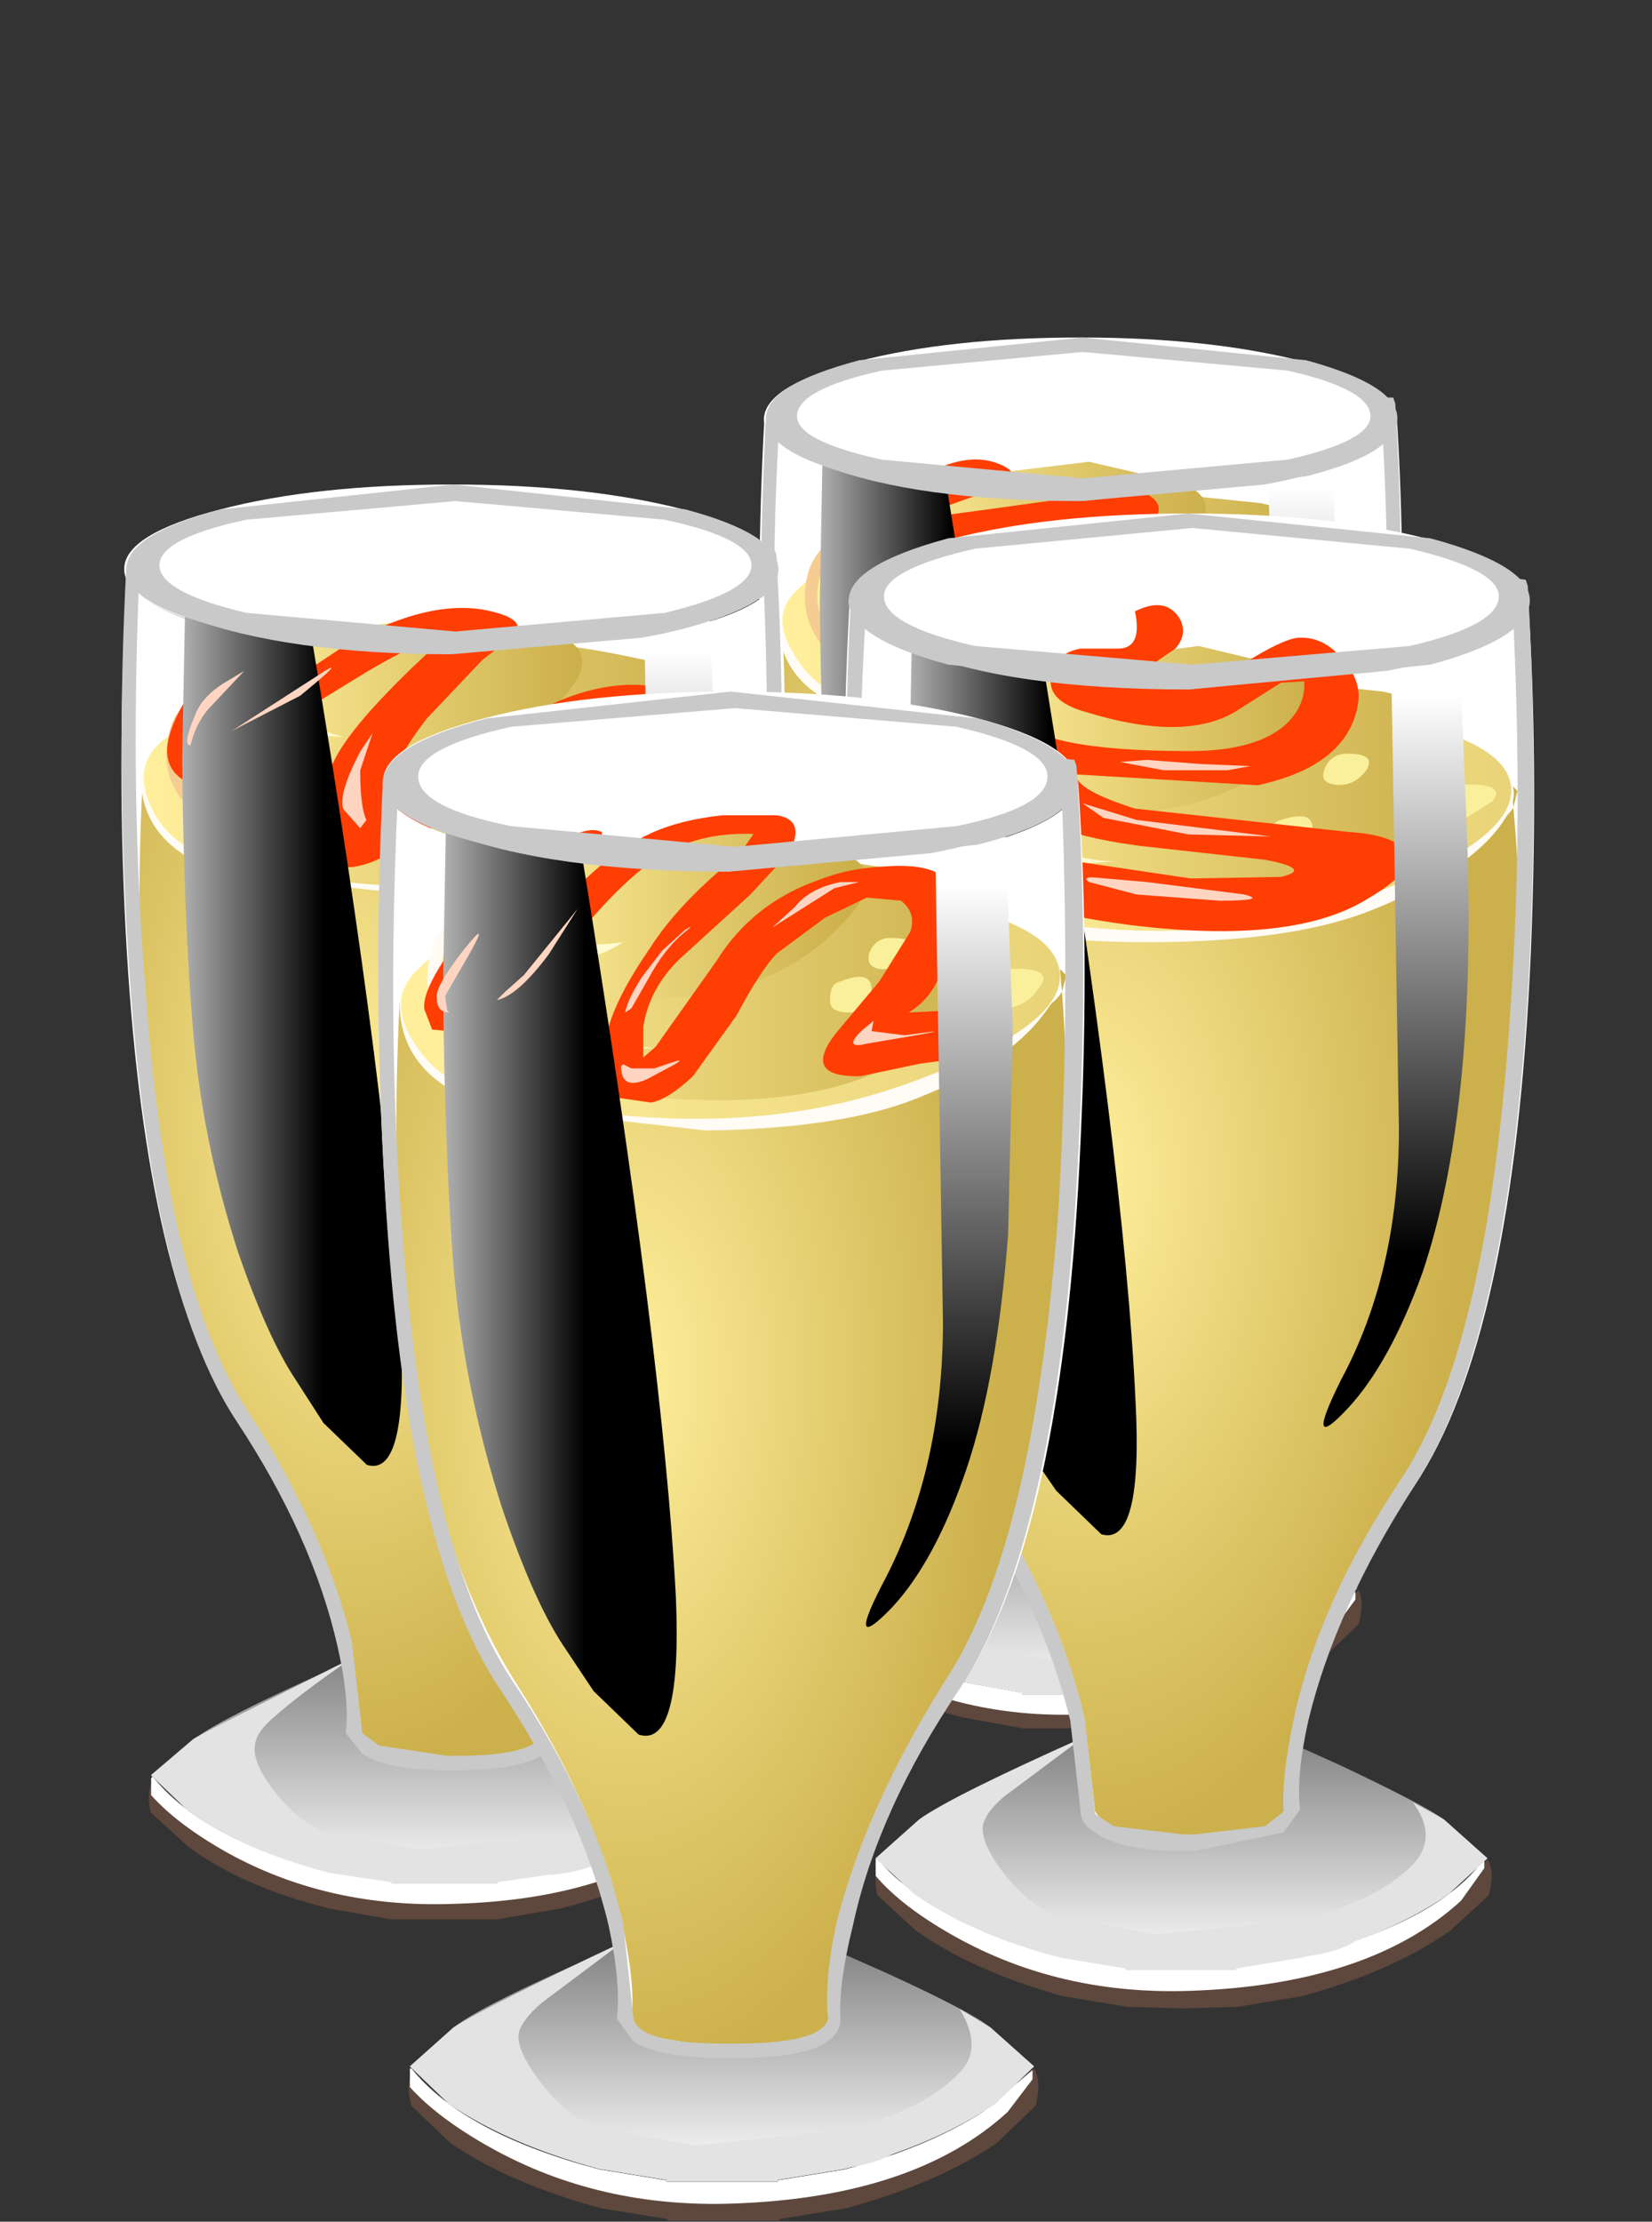 <?xml version="1.0" encoding="UTF-8" standalone="no"?>
<svg xmlns:xlink="http://www.w3.org/1999/xlink" height="53.65px" width="39.9px" xmlns="http://www.w3.org/2000/svg">
  <rect width="100%" height="100%" fill="#333333" stroke="none"/>
  <g transform="matrix(1.0, 0.0, 0.0, 1.0, 0.0, 0.0)">
    <use height="4.45" transform="matrix(0.75, 0.0, 0.0, 0.75, 19.05, 38.4)" width="18.45" xlink:href="#sprite0"/>
    <use height="4.0" transform="matrix(0.75, 0.0, 0.0, 0.75, 19.05, 38.4)" width="18.25" xlink:href="#sprite1"/>
    <use height="7.75" transform="matrix(0.75, 0.0, 0.0, 0.75, 19.05, 35.1)" width="18.3" xlink:href="#sprite2"/>
    <use height="7.0" transform="matrix(0.75, 0.0, 0.0, 0.75, 19.05, 35.65)" width="18.3" xlink:href="#sprite3"/>
    <use height="37.4" transform="matrix(0.75, 0.0, 0.0, 0.75, 18.35, 9.95)" width="20.7" xlink:href="#sprite4"/>
    <use height="23.3" transform="matrix(1.0, 0.0, 0.0, 1.0, 18.75, 14.7)" width="14.75" xlink:href="#shape5"/>
    <use height="5.25" transform="matrix(0.75, 0.0, 0.0, 0.75, 18.45, 8.15)" width="20.35" xlink:href="#sprite5"/>
    <use height="29.45" transform="matrix(1.0, 0.0, 0.0, 1.0, 18.8, 11.15)" width="14.6" xlink:href="#shape7"/>
    <use height="6.8" transform="matrix(0.75, 0.0, 0.0, 0.75, 20.113, 11.1)" width="16.15" xlink:href="#sprite6"/>
    <use height="27.05" transform="matrix(0.75, 0.0, 0.0, 0.75, 19.8, 10.8)" width="6.85" xlink:href="#sprite7"/>
    <use height="23.4" transform="matrix(0.75, 0.0, 0.0, 0.75, 29.1, 11.15)" width="4.4" xlink:href="#sprite8"/>
    <use height="30.05" transform="matrix(1.0, 0.0, 0.0, 1.0, 18.35, 8.15)" width="15.5" xlink:href="#shape11"/>
    <use height="4.6" transform="matrix(0.75, 0.0, 0.0, 0.75, 3.6, 42.9)" width="19.05" xlink:href="#sprite9"/>
    <use height="4.1" transform="matrix(0.75, 0.0, 0.0, 0.75, 3.65, 42.9)" width="18.85" xlink:href="#sprite10"/>
    <use height="8.0" transform="matrix(0.75, 0.0, 0.0, 0.75, 3.65, 39.5)" width="18.9" xlink:href="#sprite11"/>
    <use height="7.25" transform="matrix(0.75, 0.0, 0.0, 0.75, 3.65, 40.05)" width="18.9" xlink:href="#sprite12"/>
    <use height="38.6" transform="matrix(0.75, 0.0, 0.0, 0.75, 2.913, 13.6)" width="21.4" xlink:href="#sprite13"/>
    <use height="24.55" transform="matrix(1.0, 0.0, 0.0, 1.0, 3.35, 18.0)" width="15.2" xlink:href="#shape17"/>
    <use height="5.4" transform="matrix(0.75, 0.0, 0.0, 0.75, 3.0, 11.7)" width="21.05" xlink:href="#sprite14"/>
    <use height="30.4" transform="matrix(1.0, 0.0, 0.0, 1.0, 3.4, 14.85)" width="15.0" xlink:href="#shape18"/>
    <use height="8.35" transform="matrix(0.75, 0.0, 0.0, 0.75, 4.037, 14.662)" width="17.95" xlink:href="#sprite15"/>
    <use height="27.95" transform="matrix(0.75, 0.0, 0.0, 0.75, 4.4, 14.45)" width="7.1" xlink:href="#sprite16"/>
    <use height="24.15" transform="matrix(0.75, 0.0, 0.0, 0.75, 13.988, 14.85)" width="4.5" xlink:href="#sprite17"/>
    <use height="31.05" transform="matrix(1.0, 0.0, 0.0, 1.0, 2.95, 11.7)" width="15.95" xlink:href="#shape22"/>
    <use height="4.8" transform="matrix(0.75, 0.0, 0.0, 0.75, 21.15, 44.9)" width="19.85" xlink:href="#sprite18"/>
    <use height="4.3" transform="matrix(0.75, 0.0, 0.0, 0.75, 21.15, 44.85)" width="19.6" xlink:href="#sprite19"/>
    <use height="8.3" transform="matrix(0.75, 0.0, 0.0, 0.75, 21.15, 41.35)" width="19.7" xlink:href="#sprite20"/>
    <use height="7.5" transform="matrix(0.75, 0.0, 0.0, 0.75, 21.15, 41.95)" width="19.7" xlink:href="#sprite21"/>
    <use height="40.2" transform="matrix(0.75, 0.0, 0.0, 0.75, 20.4, 14.35)" width="22.2" xlink:href="#sprite22"/>
    <use height="25.55" transform="matrix(1.0, 0.0, 0.0, 1.0, 20.85, 18.95)" width="15.85" xlink:href="#shape27"/>
    <use height="5.65" transform="matrix(0.75, 0.0, 0.0, 0.75, 20.5, 12.4)" width="21.9" xlink:href="#sprite23"/>
    <use height="31.7" transform="matrix(1.0, 0.0, 0.0, 1.0, 20.9, 15.6)" width="15.65" xlink:href="#shape28"/>
    <use height="10.5" transform="matrix(0.75, 0.0, 0.0, 0.75, 23.4, 14.613)" width="14.1" xlink:href="#sprite24"/>
    <use height="29.05" transform="matrix(0.75, 0.0, 0.0, 0.75, 21.95, 15.3)" width="7.35" xlink:href="#sprite25"/>
    <use height="25.15" transform="matrix(0.75, 0.0, 0.0, 0.75, 31.95, 15.6)" width="4.7" xlink:href="#sprite26"/>
    <use height="32.3" transform="matrix(1.0, 0.0, 0.0, 1.0, 20.45, 12.4)" width="16.6" xlink:href="#shape31"/>
    <use height="4.9" transform="matrix(0.75, 0.0, 0.0, 0.75, 9.863, 49.95)" width="20.3" xlink:href="#sprite27"/>
    <use height="4.35" transform="matrix(0.75, 0.0, 0.0, 0.75, 9.9, 49.95)" width="20.05" xlink:href="#sprite28"/>
    <use height="8.5" transform="matrix(0.75, 0.0, 0.0, 0.75, 9.9, 46.3)" width="20.1" xlink:href="#sprite29"/>
    <use height="7.7" transform="matrix(0.75, 0.0, 0.0, 0.75, 9.9, 46.9)" width="20.1" xlink:href="#sprite30"/>
    <use height="41.1" transform="matrix(0.75, 0.0, 0.0, 0.75, 9.15, 18.7)" width="22.75" xlink:href="#sprite31"/>
    <use height="26.1" transform="matrix(1.0, 0.0, 0.0, 1.0, 9.55, 23.4)" width="16.2" xlink:href="#shape37"/>
    <use height="5.75" transform="matrix(0.75, 0.0, 0.0, 0.75, 9.25, 16.7)" width="22.35" xlink:href="#sprite32"/>
    <use height="32.4" transform="matrix(1.0, 0.0, 0.0, 1.0, 9.65, 20.0)" width="15.95" xlink:href="#shape38"/>
    <use height="9.35" transform="matrix(0.75, 0.0, 0.0, 0.75, 10.25, 19.65)" width="18.15" xlink:href="#sprite33"/>
    <use height="29.7" transform="matrix(0.75, 0.0, 0.0, 0.75, 10.7, 19.65)" width="7.5" xlink:href="#sprite34"/>
    <use height="25.7" transform="matrix(0.75, 0.0, 0.0, 0.75, 20.9, 20.0)" width="4.8" xlink:href="#sprite35"/>
    <use height="33.0" transform="matrix(1.0, 0.0, 0.0, 1.0, 9.15, 16.7)" width="17.0" xlink:href="#shape42"/>
  </g>
  <defs>
    <g id="sprite0" transform="matrix(1.0, 0.0, 0.0, 1.0, 0.0, 0.0)">
      <use height="4.45" transform="matrix(1.0, 0.0, 0.0, 1.0, 0.0, 0.0)" width="18.45" xlink:href="#shape0"/>
    </g>
    <g id="shape0" transform="matrix(1.0, 0.0, 0.0, 1.0, 0.0, 0.0)">
      <path d="M18.35 0.0 Q18.55 0.35 18.35 1.1 L17.2 2.2 Q15.5 3.4 12.8 4.1 L10.85 4.45 7.55 4.45 5.6 4.1 Q2.9 3.4 1.2 2.2 L0.05 1.1 Q-0.1 0.5 0.15 0.05 1.55 1.9 5.6 2.95 L7.55 3.3 7.55 3.35 9.2 3.35 10.85 3.35 10.85 3.3 12.8 2.95 Q16.7 1.95 18.35 0.0" fill="#5e473c" fill-rule="evenodd" stroke="none"/>
    </g>
    <g id="sprite1" transform="matrix(1.0, 0.0, 0.0, 1.0, 0.0, 0.0)">
      <use height="4.0" transform="matrix(1.0, 0.0, 0.0, 1.0, 0.0, 0.0)" width="18.25" xlink:href="#shape1"/>
    </g>
    <g id="shape1" transform="matrix(1.0, 0.0, 0.0, 1.0, 0.0, 0.0)">
      <path d="M12.75 2.95 Q16.6 2.0 18.25 0.05 L18.25 0.3 17.55 1.25 Q14.75 3.8 9.45 4.0 5.55 4.15 2.4 2.35 0.8 1.45 0.0 0.55 L0.0 0.0 0.05 0.0 Q1.6 1.95 5.55 2.95 L7.5 3.3 7.5 3.35 9.15 3.35 10.8 3.35 10.8 3.3 12.75 2.95" fill="#ffffff" fill-rule="evenodd" stroke="none"/>
    </g>
    <g id="sprite2" transform="matrix(1.0, 0.0, 0.0, 1.0, 0.0, 0.0)">
      <use height="7.75" transform="matrix(1.0, 0.0, 0.0, 1.0, 0.0, 0.0)" width="18.3" xlink:href="#shape2"/>
    </g>
    <g id="shape2" transform="matrix(1.0, 0.0, 0.0, 1.0, 0.0, 0.0)">
      <path d="M17.0 3.25 L18.3 4.35 17.15 5.45 Q15.45 6.65 12.75 7.35 L10.8 7.7 10.8 7.75 9.15 7.75 7.5 7.75 7.5 7.7 5.55 7.35 Q2.85 6.65 1.15 5.45 L0.0 4.35 1.3 3.25 Q2.3 2.45 6.8 0.5 L9.25 0.0 11.55 0.5 13.9 1.6 17.0 3.25" fill="url(#gradient0)" fill-rule="evenodd" stroke="none"/>
    </g>
    <linearGradient gradientTransform="matrix(0.0, 0.005, 0.005, 0.0, 9.15, 4.0)" gradientUnits="userSpaceOnUse" id="gradient0" spreadMethod="pad" x1="-819.2" x2="819.2">
      <stop offset="0.0" stop-color="#7a7a7a"/>
      <stop offset="1.0" stop-color="#ffffff"/>
    </linearGradient>
    <g id="sprite3" transform="matrix(1.0, 0.0, 0.0, 1.0, 0.0, 0.0)">
      <use height="7.0" transform="matrix(1.0, 0.0, 0.0, 1.0, 0.0, 0.0)" width="18.3" xlink:href="#shape3"/>
    </g>
    <g id="shape3" transform="matrix(1.0, 0.0, 0.0, 1.0, 0.0, 0.0)">
      <path d="M17.0 2.5 L18.3 3.6 17.15 4.7 Q15.45 5.9 12.75 6.6 L10.8 6.95 10.8 7.0 9.15 7.0 7.5 7.0 7.5 6.95 5.55 6.6 Q2.85 5.9 1.15 4.7 L0.0 3.6 1.3 2.5 Q2.2 1.8 6.25 0.0 L3.85 1.75 Q3.3 2.2 3.25 2.65 3.15 3.1 3.6 3.75 4.4 4.9 5.3 5.35 L8.35 5.9 12.75 5.5 Q15.05 4.85 16.1 3.85 16.9 3.05 16.1 1.95 L17.0 2.5" fill="#e3e3e3" fill-rule="evenodd" stroke="none"/>
    </g>
    <g id="sprite4" transform="matrix(1.0, 0.0, 0.0, 1.0, 0.0, 0.0)">
      <use height="40.2" transform="matrix(0.932, 0.0, 0.0, 0.93, 0.0, 0.0)" width="22.2" xlink:href="#shape4"/>
    </g>
    <g id="shape4" transform="matrix(1.0, 0.0, 0.0, 1.0, 0.0, 0.0)">
      <path d="M22.0 0.0 Q22.35 5.3 22.1 11.5 21.55 23.95 18.35 28.7 15.65 32.65 14.8 36.3 14.35 38.15 14.45 39.2 L14.05 39.7 Q13.2 40.25 11.15 40.2 L11.05 40.2 Q9.0 40.25 8.15 39.7 L7.7 39.2 Q7.8 38.15 7.4 36.3 6.55 32.65 3.85 28.7 0.85 24.3 0.2 13.05 -0.2 7.0 0.15 0.4 0.45 1.55 3.6 2.3 L11.05 3.05 18.8 2.25 Q22.0 1.4 22.0 0.2 L21.95 0.0 22.0 0.0" fill="#ffffff" fill-rule="evenodd" stroke="none"/>
    </g>
    <g id="shape5" transform="matrix(1.0, 0.0, 0.0, 1.0, -18.75, -14.7)">
      <path d="M33.4 14.7 Q33.6 17.1 33.4 20.1 33.05 26.7 30.95 30.0 29.15 32.75 28.6 35.3 28.3 36.6 28.4 37.35 L28.1 37.65 26.2 38.0 26.15 38.0 24.2 37.65 23.95 37.35 Q24.05 36.6 23.75 35.3 23.2 32.75 21.4 30.0 18.3 25.15 18.85 15.0 19.2 16.35 26.15 16.35 L31.3 15.75 Q33.05 15.3 33.4 14.7" fill="url(#gradient1)" fill-rule="evenodd" stroke="none"/>
    </g>
    <radialGradient cx="0" cy="0" gradientTransform="matrix(-3.0E-4, 0.019, 0.01, 1.0E-4, 23.9, 23.15)" gradientUnits="userSpaceOnUse" id="gradient1" r="819.2" spreadMethod="pad">
      <stop offset="0.0" stop-color="#ffef9c"/>
      <stop offset="1.0" stop-color="#ccb04b"/>
    </radialGradient>
    <g id="sprite5" transform="matrix(1.0, 0.0, 0.0, 1.0, 0.0, 0.0)">
      <use height="5.75" transform="matrix(0.91, 0.0, 0.0, 0.913, 0.0, 0.0)" width="22.35" xlink:href="#shape6"/>
    </g>
    <g id="shape6" transform="matrix(1.0, 0.0, 0.0, 1.0, 0.0, 0.0)">
      <path d="M22.35 2.9 Q22.35 4.1 19.1 4.95 L11.2 5.75 Q6.55 5.75 3.3 4.95 0.0 4.1 0.0 2.9 0.0 1.7 3.3 0.85 6.55 0.0 11.2 0.0 15.8 0.0 19.1 0.85 22.35 1.7 22.35 2.9" fill="#ffffff" fill-rule="evenodd" stroke="none"/>
    </g>
    <g id="shape7" transform="matrix(1.0, 0.0, 0.0, 1.0, -18.8, -11.15)">
      <path d="M20.8 14.3 L26.5 13.9 Q32.3 13.5 33.05 13.95 33.75 14.35 33.0 15.25 32.2 16.25 30.25 17.05 28.6 17.7 25.55 17.75 L20.75 17.25 Q18.8 16.6 18.8 15.0 18.8 14.65 19.55 14.55 L20.8 14.3" fill="#fffbf5" fill-rule="evenodd" stroke="none"/>
      <path d="M20.65 16.95 Q19.65 16.65 19.15 15.75 18.6 14.85 19.25 14.25 20.25 13.2 23.25 12.95 L26.15 12.6 Q28.0 12.4 29.5 12.6 33.3 13.05 33.35 14.4 33.4 15.5 30.2 16.75 26.05 18.25 20.65 16.95" fill="url(#gradient2)" fill-rule="evenodd" stroke="none"/>
      <path d="M21.05 12.75 L24.0 14.9 Q26.45 17.05 23.8 16.95 21.05 16.85 20.0 15.75 19.25 14.95 19.5 13.9 19.75 12.9 21.05 12.75" fill="#f5cc91" fill-rule="evenodd" stroke="none"/>
      <path d="M21.05 12.75 Q23.45 11.7 26.1 11.7 L30.45 12.15 Q32.3 12.55 32.05 13.85 31.8 15.1 29.85 16.2 28.15 17.25 25.1 17.1 22.35 16.95 21.15 16.2 19.6 15.25 19.75 14.2 19.85 13.25 21.05 12.75" fill="url(#gradient3)" fill-rule="evenodd" stroke="none"/>
      <path d="M22.85 11.5 L23.85 13.2 Q24.55 14.85 23.3 14.85 21.85 14.85 21.15 14.15 20.6 13.6 20.7 12.85 20.75 12.3 21.8 11.85 L22.85 11.5" fill="#f5cc91" fill-rule="evenodd" stroke="none"/>
      <path d="M23.0 11.55 L26.3 11.15 28.45 11.65 Q29.75 12.05 28.55 13.3 27.25 14.55 25.2 14.85 23.35 15.05 22.65 14.85 22.0 14.65 21.2 13.7 20.55 12.9 21.3 12.3 21.85 11.85 23.0 11.55" fill="url(#gradient4)" fill-rule="evenodd" stroke="none"/>
      <path d="M21.2 37.45 L21.35 38.4 22.1 39.15 22.8 40.0 Q22.85 40.25 21.9 40.0 20.9 39.75 20.2 39.25 L19.5 38.55 Q19.4 38.25 20.3 37.65 21.2 37.05 21.2 37.45" fill="#e3e3e3" fill-rule="evenodd" stroke="none"/>
      <path d="M29.0 39.9 Q30.35 39.75 29.95 40.1 29.6 40.5 28.65 40.6 27.95 40.7 28.25 40.35 28.55 39.9 29.0 39.9" fill="#e3e3e3" fill-rule="evenodd" stroke="none"/>
      <path d="M29.65 13.55 Q30.35 13.55 30.05 13.95 29.8 14.3 29.4 14.25 29.05 14.2 29.15 13.85 29.3 13.55 29.65 13.55" fill="#faf09b" fill-rule="evenodd" stroke="none"/>
      <path d="M32.25 14.25 Q33.25 14.2 32.95 14.6 L32.15 15.1 Q31.9 15.15 31.95 14.7 L32.25 14.25" fill="#faf09b" fill-rule="evenodd" stroke="none"/>
      <path d="M28.2 15.0 Q28.85 14.8 28.85 15.25 28.9 15.7 28.4 15.7 27.95 15.7 27.95 15.4 L28.2 15.0" fill="#faf09b" fill-rule="evenodd" stroke="none"/>
      <path d="M21.75 12.75 Q22.2 12.75 22.25 12.9 L22.45 13.35 Q22.65 13.8 23.55 14.05 L22.1 13.95 Q21.5 13.75 21.45 13.25 21.4 12.8 21.75 12.75" fill="#fffacf" fill-rule="evenodd" stroke="none"/>
      <path d="M20.95 14.7 Q22.95 16.05 25.35 16.2 L24.95 16.5 22.65 16.45 Q20.75 16.05 20.35 15.0 20.2 14.65 20.4 14.55 20.6 14.4 20.95 14.7" fill="#fffacf" fill-rule="evenodd" stroke="none"/>
    </g>
    <linearGradient gradientTransform="matrix(0.014, 0.0, 0.0, -0.014, 30.45, 15.0)" gradientUnits="userSpaceOnUse" id="gradient2" spreadMethod="pad" x1="-819.2" x2="819.2">
      <stop offset="0.0" stop-color="#ffef9c"/>
      <stop offset="1.0" stop-color="#ccb04b"/>
    </linearGradient>
    <linearGradient gradientTransform="matrix(0.007, 0.0, 0.0, -0.007, 25.9, 14.4)" gradientUnits="userSpaceOnUse" id="gradient3" spreadMethod="pad" x1="-819.2" x2="819.2">
      <stop offset="0.0" stop-color="#ffef9c"/>
      <stop offset="1.0" stop-color="#ccb04b"/>
    </linearGradient>
    <linearGradient gradientTransform="matrix(0.005, 0.0, 0.0, -0.005, 25.0, 13.05)" gradientUnits="userSpaceOnUse" id="gradient4" spreadMethod="pad" x1="-819.2" x2="819.2">
      <stop offset="0.0" stop-color="#ffef9c"/>
      <stop offset="1.0" stop-color="#ccb04b"/>
    </linearGradient>
    <g id="sprite6" transform="matrix(1.0, 0.0, 0.0, 1.0, 0.05, 0.0)">
      <use height="6.8" transform="matrix(1.0, 0.0, 0.0, 1.0, -0.05, 0.0)" width="16.15" xlink:href="#shape8"/>
    </g>
    <g id="shape8" transform="matrix(1.0, 0.0, 0.0, 1.0, 0.05, 0.0)">
      <path d="M15.95 3.0 Q16.3 3.75 15.9 4.85 15.55 5.8 13.75 6.4 L11.5 6.65 Q11.2 6.45 12.6 5.2 L14.15 3.45 Q14.2 2.9 13.4 3.15 L10.7 4.65 Q8.8 5.8 6.35 6.25 3.95 6.7 3.7 5.9 3.55 5.3 5.65 4.05 L8.4 2.35 Q9.1 1.55 1.35 3.9 -1.05 4.6 0.7 2.35 1.55 1.25 2.8 0.55 4.2 -0.25 5.2 0.1 6.35 0.5 5.0 1.0 L2.35 1.95 4.95 1.6 9.65 0.95 Q10.65 1.25 10.4 1.8 L8.85 3.55 Q7.9 4.45 10.55 3.5 14.05 2.2 14.6 2.2 15.6 2.2 15.95 3.0" fill="#ff3e03" fill-rule="evenodd" stroke="none"/>
    </g>
    <g id="sprite7" transform="matrix(1.0, 0.0, 0.0, 1.0, 0.0, 0.0)">
      <use height="29.05" transform="matrix(0.932, 0.0, 0.0, 0.931, 0.0, 0.0)" width="7.35" xlink:href="#shape9"/>
    </g>
    <g id="shape9" transform="matrix(1.0, 0.0, 0.0, 1.0, 0.0, 0.0)">
      <path d="M4.4 1.45 Q6.95 17.1 7.3 24.7 7.55 29.4 6.2 29.0 L4.75 27.6 3.75 26.15 Q2.8 24.75 1.9 21.85 0.7 18.2 0.35 14.4 0.05 10.75 0.0 5.35 L0.1 0.0 4.4 1.45" fill="url(#gradient5)" fill-rule="evenodd" stroke="none"/>
    </g>
    <linearGradient gradientTransform="matrix(0.004, 0.0, 0.0, -0.004, 1.25, 14.5)" gradientUnits="userSpaceOnUse" id="gradient5" spreadMethod="pad" x1="-819.2" x2="819.2">
      <stop offset="0.0" stop-color="#ffffff"/>
      <stop offset="1.0" stop-color="#000000"/>
    </linearGradient>
    <g id="sprite8" transform="matrix(1.0, 0.0, 0.0, 1.0, 0.2, 0.0)">
      <use height="23.4" transform="matrix(1.0, 0.0, 0.0, 1.0, -0.2, 0.0)" width="4.4" xlink:href="#shape10"/>
    </g>
    <g id="shape10" transform="matrix(1.0, 0.0, 0.0, 1.0, 0.2, 0.0)">
      <path d="M1.85 0.45 L3.9 0.0 4.15 5.8 Q4.45 13.95 2.8 18.75 1.85 21.5 0.55 22.85 -0.85 24.3 0.4 21.95 2.1 18.7 2.1 14.45 L1.85 0.45" fill="url(#gradient6)" fill-rule="evenodd" stroke="none"/>
    </g>
    <linearGradient gradientTransform="matrix(0.0, 0.011, 0.011, 0.0, 2.1, 9.85)" gradientUnits="userSpaceOnUse" id="gradient6" spreadMethod="pad" x1="-819.2" x2="819.2">
      <stop offset="0.0" stop-color="#ffffff"/>
      <stop offset="1.0" stop-color="#000000"/>
    </linearGradient>
    <g id="shape11" transform="matrix(1.0, 0.0, 0.0, 1.0, -18.35, -8.15)">
      <path d="M26.15 8.15 L31.55 8.7 Q33.75 9.3 33.75 10.1 33.75 10.95 31.55 11.5 L26.15 12.1 20.75 11.5 Q18.5 10.95 18.5 10.1 18.5 9.3 20.75 8.7 L26.15 8.15 M26.15 11.55 L31.1 11.1 Q33.1 10.65 33.1 10.05 33.1 9.4 31.1 8.95 L26.15 8.5 21.3 8.95 Q19.25 9.4 19.25 10.05 19.25 10.65 21.3 11.1 L26.15 11.55" fill="#c9c9c9" fill-rule="evenodd" stroke="none"/>
      <path d="M33.4 10.6 Q32.7 11.3 30.55 11.7 L26.1 12.1 Q22.15 12.1 19.9 11.25 L18.8 10.6 Q18.55 15.2 18.9 19.8 19.4 26.95 21.35 29.85 23.15 32.65 23.75 35.25 L23.95 37.35 24.4 37.65 26.0 37.85 26.2 37.85 27.8 37.65 28.25 37.3 Q28.15 36.5 28.45 35.2 29.05 32.65 30.9 29.85 32.8 26.95 33.35 19.7 33.65 15.3 33.4 10.6 M33.75 18.15 Q33.35 26.7 31.15 30.0 29.35 32.75 28.8 35.25 28.5 36.55 28.55 37.3 28.55 38.2 26.2 38.2 L26.0 38.2 Q24.55 38.2 24.0 37.8 L23.65 37.35 Q23.75 36.55 23.45 35.25 22.85 32.75 21.05 30.0 19.0 26.9 18.5 19.15 18.25 15.0 18.5 10.05 L18.8 10.05 Q19.0 10.7 20.95 11.2 L26.1 11.75 31.35 11.2 Q33.35 10.65 33.35 9.95 L33.35 9.85 33.3 9.6 33.65 9.6 33.7 9.75 Q33.95 13.8 33.75 18.15" fill="#c9c9c9" fill-rule="evenodd" stroke="none"/>
    </g>
    <g id="sprite9" transform="matrix(1.0, 0.0, 0.0, 1.0, 0.0, 0.0)">
      <use height="4.6" transform="matrix(1.0, 0.0, 0.0, 1.0, 0.0, 0.0)" width="19.05" xlink:href="#shape12"/>
    </g>
    <g id="shape12" transform="matrix(1.0, 0.0, 0.0, 1.0, 0.0, 0.0)">
      <path d="M18.9 0.0 Q19.15 0.4 18.95 1.15 L17.75 2.25 Q16.0 3.55 13.25 4.25 L11.2 4.6 7.8 4.6 5.8 4.25 Q3.0 3.55 1.25 2.25 L0.05 1.15 Q-0.1 0.5 0.15 0.05 1.55 1.95 5.8 3.1 L7.8 3.4 7.8 3.45 11.2 3.45 11.2 3.4 13.25 3.1 Q15.8 2.4 17.5 1.25 L18.9 0.0" fill="#5e473c" fill-rule="evenodd" stroke="none"/>
    </g>
    <g id="sprite10" transform="matrix(1.0, 0.0, 0.0, 1.0, 0.0, 0.0)">
      <use height="4.1" transform="matrix(1.0, 0.0, 0.0, 1.0, 0.0, 0.0)" width="18.85" xlink:href="#shape13"/>
    </g>
    <g id="shape13" transform="matrix(1.0, 0.0, 0.0, 1.0, 0.0, 0.0)">
      <path d="M13.2 3.1 Q17.4 1.95 18.85 0.05 L18.85 0.35 18.1 1.3 Q15.2 3.95 9.75 4.1 5.7 4.25 2.45 2.45 0.85 1.55 0.0 0.6 L0.0 0.05 0.05 0.0 Q1.65 2.0 5.75 3.1 L7.75 3.4 7.75 3.45 11.15 3.45 11.15 3.4 13.2 3.1" fill="#ffffff" fill-rule="evenodd" stroke="none"/>
    </g>
    <g id="sprite11" transform="matrix(1.0, 0.0, 0.0, 1.0, 0.0, 0.0)">
      <use height="8.0" transform="matrix(1.0, 0.0, 0.0, 1.0, 0.0, 0.0)" width="18.9" xlink:href="#shape14"/>
    </g>
    <g id="shape14" transform="matrix(1.0, 0.0, 0.0, 1.0, 0.0, 0.0)">
      <path d="M17.55 3.35 L18.9 4.5 17.7 5.65 Q15.95 6.9 13.2 7.65 L11.15 7.95 11.15 8.0 7.75 8.0 7.75 7.95 5.75 7.65 Q2.95 6.9 1.2 5.65 L0.0 4.5 1.35 3.35 Q2.4 2.55 7.0 0.55 L9.5 0.0 11.9 0.55 14.35 1.65 Q16.95 2.85 17.55 3.35" fill="url(#gradient7)" fill-rule="evenodd" stroke="none"/>
    </g>
    <linearGradient gradientTransform="matrix(0.0, 0.005, 0.005, 0.0, 9.45, 4.15)" gradientUnits="userSpaceOnUse" id="gradient7" spreadMethod="pad" x1="-819.2" x2="819.2">
      <stop offset="0.0" stop-color="#7a7a7a"/>
      <stop offset="1.0" stop-color="#ffffff"/>
    </linearGradient>
    <g id="sprite12" transform="matrix(1.0, 0.0, 0.0, 1.0, 0.0, 0.0)">
      <use height="7.25" transform="matrix(1.0, 0.0, 0.0, 1.0, 0.0, 0.0)" width="18.9" xlink:href="#shape15"/>
    </g>
    <g id="shape15" transform="matrix(1.0, 0.0, 0.0, 1.0, 0.0, 0.0)">
      <path d="M17.55 2.6 L18.9 3.75 17.7 4.9 Q15.95 6.15 13.2 6.9 L11.15 7.2 11.15 7.25 7.75 7.25 7.75 7.2 5.75 6.9 Q2.95 6.15 1.2 4.9 L0.0 3.75 1.35 2.6 Q1.55 2.45 6.45 0.0 4.85 1.1 4.0 1.85 3.4 2.35 3.35 2.75 3.25 3.2 3.7 3.9 4.5 5.1 5.5 5.55 L8.6 6.15 13.2 5.7 Q15.55 5.05 16.6 4.0 17.4 3.2 16.65 2.05 L17.55 2.6" fill="#e3e3e3" fill-rule="evenodd" stroke="none"/>
    </g>
    <g id="sprite13" transform="matrix(1.0, 0.0, 0.0, 1.0, 0.05, 0.0)">
      <use height="38.6" transform="matrix(1.0, 0.0, 0.0, 1.0, -0.05, 0.0)" width="21.4" xlink:href="#shape16"/>
    </g>
    <g id="shape16" transform="matrix(1.0, 0.0, 0.0, 1.0, 0.05, 0.0)">
      <path d="M21.15 0.0 Q21.5 5.1 21.25 11.05 20.7 23.0 17.6 27.55 15.0 31.35 14.2 34.85 13.8 36.65 13.9 37.65 L13.5 38.15 Q12.7 38.65 10.7 38.6 L10.6 38.6 Q8.6 38.65 7.8 38.15 L7.4 37.65 Q7.5 36.65 7.1 34.85 6.3 31.35 3.7 27.55 0.8 23.3 0.15 12.5 -0.2 6.7 0.15 0.4 0.4 1.45 3.45 2.2 L10.65 2.9 18.1 2.1 Q21.15 1.35 21.15 0.2 L21.1 0.0 21.15 0.0" fill="#ffffff" fill-rule="evenodd" stroke="none"/>
    </g>
    <g id="shape17" transform="matrix(1.0, 0.0, 0.0, 1.0, -3.35, -18.0)">
      <path d="M18.45 24.1 Q18.05 30.85 15.9 34.25 14.05 37.1 13.5 39.75 13.2 41.1 13.25 41.85 L13.0 42.2 11.0 42.55 10.95 42.55 9.0 42.2 8.7 41.85 8.45 39.75 Q7.9 37.1 6.05 34.25 2.9 29.25 3.45 18.75 3.8 20.15 11.0 20.15 L16.25 19.6 Q18.1 19.1 18.45 18.45 L18.4 18.0 18.5 18.15 18.45 18.45 Q18.65 21.0 18.45 24.1" fill="url(#gradient8)" fill-rule="evenodd" stroke="none"/>
    </g>
    <radialGradient cx="0" cy="0" gradientTransform="matrix(-3.0E-4, 0.019, 0.01, 1.0E-4, 8.6, 27.2)" gradientUnits="userSpaceOnUse" id="gradient8" r="819.2" spreadMethod="pad">
      <stop offset="0.0" stop-color="#ffef9c"/>
      <stop offset="1.0" stop-color="#ccb04b"/>
    </radialGradient>
    <g id="sprite14" transform="matrix(1.0, 0.0, 0.0, 1.0, 0.0, 0.0)">
      <use height="5.75" transform="matrix(0.942, 0.0, 0.0, 0.939, 0.0, 0.0)" width="22.35" xlink:href="#shape6"/>
    </g>
    <g id="shape18" transform="matrix(1.0, 0.0, 0.0, 1.0, -3.4, -14.85)">
      <path d="M10.4 21.65 L5.45 21.1 Q3.4 20.45 3.4 18.75 3.4 18.45 4.15 18.3 L5.45 18.05 11.3 17.6 Q17.35 17.25 18.05 17.7 18.8 18.15 18.05 19.05 17.2 20.1 15.2 20.9 13.5 21.6 10.4 21.65" fill="#fffbf5" fill-rule="evenodd" stroke="none"/>
      <path d="M5.3 20.75 Q4.25 20.55 3.7 19.6 3.2 18.6 3.8 18.0 4.95 16.9 8.0 16.7 L10.95 16.35 Q12.85 16.1 14.45 16.3 18.35 16.75 18.4 18.15 18.45 19.35 15.1 20.55 10.9 22.15 5.3 20.75" fill="url(#gradient9)" fill-rule="evenodd" stroke="none"/>
      <path d="M5.65 16.5 L8.75 18.7 Q11.25 20.9 8.55 20.8 5.7 20.7 4.6 19.55 3.8 18.75 4.1 17.65 4.25 17.0 5.0 16.65 L5.65 16.5" fill="#f5cc91" fill-rule="evenodd" stroke="none"/>
      <path d="M5.65 16.5 Q9.85 14.7 15.4 15.9 17.3 16.25 17.05 17.6 16.8 18.9 14.8 20.05 13.05 21.1 9.9 20.95 7.05 20.85 5.8 20.05 4.2 19.05 4.35 17.95 4.45 17.0 5.65 16.5" fill="url(#gradient10)" fill-rule="evenodd" stroke="none"/>
      <path d="M7.55 15.2 L8.6 16.95 Q9.35 18.6 8.0 18.6 6.5 18.6 5.8 17.95 5.2 17.35 5.3 16.55 5.45 16.0 6.5 15.55 L7.55 15.2" fill="#f5cc91" fill-rule="evenodd" stroke="none"/>
      <path d="M7.7 15.25 L11.15 14.85 13.35 15.3 Q14.75 15.75 13.4 17.05 12.1 18.35 9.95 18.6 8.05 18.85 7.3 18.6 6.65 18.45 5.9 17.45 5.15 16.65 5.95 16.0 6.55 15.5 7.7 15.25" fill="url(#gradient11)" fill-rule="evenodd" stroke="none"/>
      <path d="M5.9 42.0 Q5.9 42.6 6.05 42.9 L6.8 43.75 7.5 44.55 Q7.55 44.85 6.55 44.55 L4.85 43.8 4.1 43.05 Q3.95 42.75 4.95 42.2 5.9 41.6 5.9 42.0" fill="#e3e3e3" fill-rule="evenodd" stroke="none"/>
      <path d="M13.9 44.45 Q15.35 44.35 14.9 44.7 14.5 45.1 13.55 45.25 12.8 45.35 13.15 44.95 13.45 44.55 13.9 44.45" fill="#e3e3e3" fill-rule="evenodd" stroke="none"/>
      <path d="M6.4 16.5 L6.95 16.6 7.15 17.1 Q7.35 17.55 8.3 17.8 L6.8 17.7 Q6.2 17.5 6.1 16.95 6.05 16.5 6.4 16.5" fill="#fffacf" fill-rule="evenodd" stroke="none"/>
      <path d="M5.6 18.45 Q7.65 19.9 10.15 20.05 L9.7 20.4 7.35 20.25 Q5.45 19.85 5.0 18.8 4.85 18.45 5.0 18.3 5.2 18.2 5.6 18.45" fill="#fffacf" fill-rule="evenodd" stroke="none"/>
      <path d="M14.6 17.3 Q15.3 17.3 15.05 17.7 14.75 18.05 14.3 18.0 13.95 17.95 14.1 17.65 14.2 17.3 14.6 17.3" fill="#faf09b" fill-rule="evenodd" stroke="none"/>
      <path d="M17.25 18.0 Q18.25 17.95 17.95 18.4 L17.15 18.9 Q16.9 18.95 16.95 18.45 L17.25 18.0" fill="#faf09b" fill-rule="evenodd" stroke="none"/>
      <path d="M13.05 18.8 Q13.7 18.6 13.8 19.05 13.85 19.5 13.25 19.5 L12.8 19.2 Q12.8 18.9 13.05 18.8" fill="#faf09b" fill-rule="evenodd" stroke="none"/>
    </g>
    <linearGradient gradientTransform="matrix(0.009, 0.0, 0.0, -0.009, 10.95, 18.8)" gradientUnits="userSpaceOnUse" id="gradient9" spreadMethod="pad" x1="-819.2" x2="819.2">
      <stop offset="0.0" stop-color="#ffef9c"/>
      <stop offset="1.0" stop-color="#ccb04b"/>
    </linearGradient>
    <linearGradient gradientTransform="matrix(0.008, 0.0, 0.0, -0.008, 10.7, 18.15)" gradientUnits="userSpaceOnUse" id="gradient10" spreadMethod="pad" x1="-819.2" x2="819.2">
      <stop offset="0.0" stop-color="#ffef9c"/>
      <stop offset="1.0" stop-color="#ccb04b"/>
    </linearGradient>
    <linearGradient gradientTransform="matrix(0.005, 0.0, 0.0, -0.005, 9.8, 16.8)" gradientUnits="userSpaceOnUse" id="gradient11" spreadMethod="pad" x1="-819.2" x2="819.2">
      <stop offset="0.0" stop-color="#ffef9c"/>
      <stop offset="1.0" stop-color="#ccb04b"/>
    </linearGradient>
    <g id="sprite15" transform="matrix(1.0, 0.0, 0.0, 1.0, -0.05, 0.05)">
      <use height="8.35" transform="matrix(1.0, 0.0, 0.0, 1.0, 0.05, -0.05)" width="17.95" xlink:href="#shape19"/>
    </g>
    <g id="shape19" transform="matrix(1.0, 0.0, 0.0, 1.0, -0.05, 0.05)">
      <path d="M17.25 3.0 Q18.75 3.8 17.2 5.6 16.55 6.4 14.35 7.05 L11.65 7.4 Q11.15 7.2 11.5 6.75 11.8 6.25 12.8 5.75 L16.7 3.65 12.8 4.45 Q11.85 4.75 9.5 6.4 7.2 8.05 6.35 8.25 5.15 8.6 5.0 7.25 4.85 6.0 5.45 4.85 6.1 3.55 8.9 1.0 L8.25 1.15 Q7.8 1.25 6.45 2.05 L4.0 3.55 2.05 5.1 Q1.1 5.85 0.55 5.5 -0.45 4.85 0.55 3.1 0.95 2.45 3.5 0.85 4.35 0.4 4.95 0.6 5.55 0.8 5.0 1.05 L3.3 2.1 Q2.05 2.95 2.0 3.35 1.95 3.7 3.5 2.7 L5.9 1.1 Q8.65 -0.4 10.55 0.1 11.55 0.35 11.3 0.8 L10.2 1.65 8.4 3.55 Q7.3 5.0 7.35 5.5 7.4 5.9 9.4 4.75 12.15 3.2 12.6 3.0 15.15 1.9 17.25 3.0" fill="#ff3e03" fill-rule="evenodd" stroke="none"/>
    </g>
    <g id="sprite16" transform="matrix(1.0, 0.0, 0.0, 1.0, 0.0, 0.0)">
      <use height="27.95" transform="matrix(1.0, 0.0, 0.0, 1.0, 0.0, 0.0)" width="7.1" xlink:href="#shape20"/>
    </g>
    <g id="shape20" transform="matrix(1.0, 0.0, 0.0, 1.0, 0.0, 0.0)">
      <path d="M4.2 1.45 Q6.7 16.45 7.05 23.75 7.25 28.3 5.95 27.9 L4.55 26.55 3.65 25.15 Q2.75 23.8 1.8 21.05 0.65 17.5 0.35 13.9 0.05 10.35 0.0 5.2 L0.1 0.0 4.2 1.45" fill="url(#gradient12)" fill-rule="evenodd" stroke="none"/>
    </g>
    <linearGradient gradientTransform="matrix(0.004, 0.0, 0.0, -0.004, 1.25, 13.95)" gradientUnits="userSpaceOnUse" id="gradient12" spreadMethod="pad" x1="-819.2" x2="819.2">
      <stop offset="0.0" stop-color="#ffffff"/>
      <stop offset="1.0" stop-color="#000000"/>
    </linearGradient>
    <g id="sprite17" transform="matrix(1.0, 0.0, 0.0, 1.0, 0.15, 0.0)">
      <use height="24.15" transform="matrix(1.0, 0.0, 0.0, 1.0, -0.15, 0.0)" width="4.5" xlink:href="#shape21"/>
    </g>
    <g id="shape21" transform="matrix(1.0, 0.0, 0.0, 1.0, 0.15, 0.0)">
      <path d="M1.95 0.45 L4.05 0.0 4.3 6.0 Q4.6 14.4 2.9 19.35 1.95 22.15 0.6 23.55 -0.85 25.1 0.45 22.65 2.2 19.3 2.2 14.9 L1.95 0.45" fill="url(#gradient13)" fill-rule="evenodd" stroke="none"/>
    </g>
    <linearGradient gradientTransform="matrix(0.0, 0.011, 0.011, 0.0, 2.2, 10.15)" gradientUnits="userSpaceOnUse" id="gradient13" spreadMethod="pad" x1="-819.2" x2="819.2">
      <stop offset="0.0" stop-color="#ffffff"/>
      <stop offset="1.0" stop-color="#000000"/>
    </linearGradient>
    <g id="shape22" transform="matrix(1.0, 0.0, 0.0, 1.0, -2.95, -11.7)">
      <path d="M10.95 11.7 L16.55 12.3 Q18.8 12.9 18.8 13.75 18.8 14.6 16.55 15.15 L10.95 15.75 5.35 15.15 Q3.05 14.6 3.05 13.75 3.05 12.9 5.35 12.3 L10.95 11.7 M11.0 15.25 L16.05 14.8 Q18.15 14.3 18.15 13.65 18.15 13.0 16.05 12.55 L11.0 12.1 5.95 12.55 Q3.85 13.0 3.85 13.65 3.85 14.3 5.95 14.8 L11.0 15.25" fill="#c9c9c9" fill-rule="evenodd" stroke="none"/>
      <path d="M18.45 14.25 Q17.75 15.0 15.5 15.4 L10.9 15.8 Q6.95 15.8 4.5 14.9 3.8 14.65 3.35 14.25 3.15 19.3 3.5 23.7 4.0 31.1 6.0 34.1 7.85 36.95 8.5 39.65 L8.75 41.85 9.15 42.15 10.8 42.4 11.0 42.4 Q12.95 42.4 13.1 41.85 13.05 41.0 13.35 39.65 13.95 36.95 15.85 34.1 17.85 31.1 18.35 23.65 18.65 19.2 18.45 14.25 M18.8 22.05 Q18.4 30.85 16.1 34.3 14.3 37.05 13.7 39.75 13.4 41.05 13.45 41.8 13.45 42.75 11.0 42.75 L10.8 42.75 Q9.35 42.75 8.75 42.35 L8.35 41.85 Q8.45 41.05 8.15 39.75 7.55 37.1 5.7 34.3 3.6 31.1 3.1 23.1 2.8 18.4 3.05 13.7 L3.4 13.65 Q3.6 14.35 5.6 14.85 L10.9 15.45 16.3 14.85 Q18.4 14.25 18.4 13.55 L18.4 13.45 18.35 13.2 18.7 13.25 18.75 13.4 Q19.0 17.55 18.8 22.05" fill="#c9c9c9" fill-rule="evenodd" stroke="none"/>
      <path d="M5.9 16.2 L5.1 17.05 Q4.75 17.4 4.6 18.0 4.4 18.0 4.7 17.3 4.85 16.85 5.4 16.5 L5.9 16.2" fill="#ffd5c2" fill-rule="evenodd" stroke="none"/>
      <path d="M5.6 17.65 L7.85 16.2 Q8.35 15.9 7.25 16.8 L5.6 17.65" fill="#ffd5c2" fill-rule="evenodd" stroke="none"/>
      <path d="M9.0 17.7 L8.7 18.6 Q8.7 19.5 8.85 19.8 L8.7 20.0 8.3 19.55 Q8.15 19.2 8.7 18.15 L9.0 17.7" fill="#ffd5c2" fill-rule="evenodd" stroke="none"/>
    </g>
    <g id="sprite18" transform="matrix(1.0, 0.0, 0.0, 1.0, 0.0, 0.0)">
      <use height="4.8" transform="matrix(1.0, 0.0, 0.0, 1.0, 0.0, 0.0)" width="19.85" xlink:href="#shape23"/>
    </g>
    <g id="shape23" transform="matrix(1.0, 0.0, 0.0, 1.0, 0.0, 0.0)">
      <path d="M19.7 0.0 Q19.95 0.35 19.75 1.15 L18.5 2.3 Q16.65 3.6 13.75 4.4 L11.65 4.75 9.9 4.8 8.1 4.75 6.0 4.4 Q3.15 3.6 1.3 2.3 L0.05 1.15 Q-0.1 0.5 0.15 0.05 1.6 2.0 6.0 3.15 L8.1 3.5 8.1 3.55 11.65 3.55 11.65 3.5 13.75 3.15 Q18.0 2.05 19.7 0.0" fill="#5e473c" fill-rule="evenodd" stroke="none"/>
    </g>
    <g id="sprite19" transform="matrix(1.0, 0.0, 0.0, 1.0, 0.0, 0.0)">
      <use height="4.3" transform="matrix(1.0, 0.0, 0.0, 1.0, 0.0, 0.0)" width="19.6" xlink:href="#shape24"/>
    </g>
    <g id="shape24" transform="matrix(1.0, 0.0, 0.0, 1.0, 0.0, 0.0)">
      <path d="M13.7 3.2 Q18.1 2.1 19.6 0.05 L19.6 0.35 18.85 1.4 Q15.9 4.1 10.15 4.3 5.95 4.45 2.55 2.55 0.85 1.6 0.0 0.6 L0.0 0.05 0.05 0.0 Q0.45 0.6 1.5 1.3 3.25 2.5 5.95 3.2 L8.05 3.55 8.05 3.6 11.6 3.6 11.6 3.55 13.7 3.2" fill="#ffffff" fill-rule="evenodd" stroke="none"/>
    </g>
    <g id="sprite20" transform="matrix(1.0, 0.0, 0.0, 1.0, 0.0, 0.0)">
      <use height="8.3" transform="matrix(1.0, 0.0, 0.0, 1.0, 0.0, 0.0)" width="19.7" xlink:href="#shape25"/>
    </g>
    <g id="shape25" transform="matrix(1.0, 0.0, 0.0, 1.0, 0.0, 0.0)">
      <path d="M18.3 3.45 L19.7 4.7 18.45 5.85 Q16.6 7.15 13.7 7.9 L11.6 8.25 11.6 8.3 8.05 8.3 8.05 8.25 5.95 7.9 Q3.1 7.15 1.25 5.85 L0.0 4.7 1.4 3.45 Q2.5 2.65 7.3 0.55 L9.9 0.0 12.4 0.55 14.95 1.7 Q17.6 2.95 18.3 3.45" fill="url(#gradient14)" fill-rule="evenodd" stroke="none"/>
    </g>
    <linearGradient gradientTransform="matrix(0.0, 0.005, 0.005, 0.0, 9.85, 4.3)" gradientUnits="userSpaceOnUse" id="gradient14" spreadMethod="pad" x1="-819.2" x2="819.2">
      <stop offset="0.0" stop-color="#7a7a7a"/>
      <stop offset="1.0" stop-color="#ffffff"/>
    </linearGradient>
    <g id="sprite21" transform="matrix(1.0, 0.0, 0.0, 1.0, 0.0, 0.0)">
      <use height="7.5" transform="matrix(1.0, 0.0, 0.0, 1.0, 0.0, 0.0)" width="19.7" xlink:href="#shape26"/>
    </g>
    <g id="shape26" transform="matrix(1.0, 0.0, 0.0, 1.0, 0.0, 0.0)">
      <path d="M18.3 2.65 L19.7 3.9 18.45 5.05 Q16.6 6.35 13.7 7.1 L11.6 7.45 11.6 7.5 8.05 7.5 8.05 7.45 5.95 7.1 Q3.1 6.35 1.25 5.05 L0.0 3.9 1.4 2.65 Q2.45 1.9 6.7 0.0 L4.15 1.9 Q3.55 2.4 3.45 2.85 3.4 3.3 3.85 4.0 4.7 5.25 5.7 5.7 L8.95 6.35 13.7 5.9 Q16.15 5.25 17.25 4.15 18.15 3.25 17.3 2.1 L18.3 2.65" fill="#e3e3e3" fill-rule="evenodd" stroke="none"/>
    </g>
    <g id="sprite22" transform="matrix(1.0, 0.0, 0.0, 1.0, 0.0, 0.0)">
      <use height="40.2" transform="matrix(1.0, 0.0, 0.0, 1.0, 0.0, 0.0)" width="22.2" xlink:href="#shape4"/>
    </g>
    <g id="shape27" transform="matrix(1.0, 0.0, 0.0, 1.0, -20.85, -18.95)">
      <path d="M36.55 19.5 L36.5 18.95 36.65 19.1 36.55 19.5 Q36.8 22.05 36.6 25.25 36.2 32.3 33.95 35.85 32.0 38.85 31.4 41.55 31.1 42.95 31.2 43.75 L30.9 44.1 28.85 44.5 28.75 44.5 Q27.3 44.55 26.75 44.1 L26.45 43.75 26.2 41.55 Q25.6 38.85 23.7 35.85 20.4 30.75 20.95 19.7 21.3 21.2 28.8 21.2 L34.35 20.6 Q36.2 20.1 36.55 19.5" fill="url(#gradient15)" fill-rule="evenodd" stroke="none"/>
    </g>
    <radialGradient cx="0" cy="0" gradientTransform="matrix(-3.0E-4, 0.02, 0.011, 2.0E-4, 26.3, 28.5)" gradientUnits="userSpaceOnUse" id="gradient15" r="819.2" spreadMethod="pad">
      <stop offset="0.0" stop-color="#ffef9c"/>
      <stop offset="1.0" stop-color="#ccb04b"/>
    </radialGradient>
    <g id="sprite23" transform="matrix(1.0, 0.0, 0.0, 1.0, 0.0, 0.0)">
      <use height="5.75" transform="matrix(0.98, 0.0, 0.0, 0.983, 0.0, 0.0)" width="22.35" xlink:href="#shape6"/>
    </g>
    <g id="shape28" transform="matrix(1.0, 0.0, 0.0, 1.0, -20.9, -15.6)">
      <path d="M36.2 18.6 Q36.95 19.05 36.15 20.05 35.3 21.1 33.2 21.95 31.4 22.7 28.15 22.75 24.95 22.8 23.0 22.15 21.65 21.7 21.2 20.9 20.9 20.45 20.9 19.7 20.9 19.35 21.65 19.25 L23.05 19.0 29.15 18.55 Q35.4 18.15 36.2 18.6" fill="#fffbf5" fill-rule="evenodd" stroke="none"/>
      <path d="M22.85 21.8 Q21.8 21.55 21.2 20.6 20.65 19.6 21.35 18.95 22.5 17.85 25.65 17.55 L28.75 17.2 Q30.75 16.95 32.35 17.15 36.45 17.7 36.5 19.05 36.55 20.3 33.1 21.6 28.7 23.25 22.85 21.8" fill="url(#gradient16)" fill-rule="evenodd" stroke="none"/>
      <path d="M23.25 17.4 L26.45 19.65 Q29.05 21.95 26.25 21.9 23.25 21.75 22.15 20.55 21.35 19.7 21.65 18.6 21.8 17.9 22.55 17.55 L23.25 17.4" fill="#f5cc91" fill-rule="evenodd" stroke="none"/>
      <path d="M33.4 16.7 Q35.45 17.15 35.15 18.55 34.85 19.85 32.75 21.1 30.95 22.2 27.65 22.05 24.7 21.9 23.4 21.1 21.7 20.05 21.85 18.9 22.0 17.9 23.25 17.4 25.85 16.25 28.7 16.2 L33.4 16.7" fill="url(#gradient17)" fill-rule="evenodd" stroke="none"/>
      <path d="M25.25 16.0 L26.3 17.8 Q27.05 19.6 25.7 19.6 24.2 19.6 23.4 18.9 22.8 18.25 22.9 17.45 23.0 16.85 24.15 16.35 L25.25 16.0" fill="#f5cc91" fill-rule="evenodd" stroke="none"/>
      <path d="M25.4 16.05 L28.95 15.6 31.25 16.15 Q32.65 16.55 31.3 17.95 29.95 19.35 27.75 19.6 25.75 19.8 25.0 19.6 24.3 19.35 23.45 18.35 22.75 17.5 23.6 16.8 24.2 16.35 25.4 16.05" fill="url(#gradient18)" fill-rule="evenodd" stroke="none"/>
      <path d="M23.45 43.9 L23.65 44.85 24.4 45.75 25.15 46.6 Q25.25 46.9 24.2 46.6 23.15 46.3 22.4 45.8 21.8 45.4 21.65 45.0 21.5 44.7 22.5 44.1 23.45 43.5 23.45 43.9" fill="#e3e3e3" fill-rule="evenodd" stroke="none"/>
      <path d="M31.85 46.5 Q33.35 46.35 32.9 46.75 32.45 47.15 31.45 47.25 30.7 47.4 31.05 46.95 31.4 46.55 31.85 46.5" fill="#e3e3e3" fill-rule="evenodd" stroke="none"/>
      <path d="M32.55 18.2 Q33.25 18.2 33.0 18.6 32.7 19.0 32.25 18.95 31.85 18.9 32.0 18.55 32.15 18.2 32.55 18.2" fill="#faf09b" fill-rule="evenodd" stroke="none"/>
      <path d="M35.3 18.95 Q36.4 18.9 36.05 19.35 L35.25 19.85 Q34.95 19.95 35.0 19.45 35.0 18.95 35.3 18.95" fill="#faf09b" fill-rule="evenodd" stroke="none"/>
      <path d="M30.95 19.8 Q31.7 19.55 31.7 20.0 31.7 20.5 31.15 20.5 30.65 20.5 30.7 20.15 30.7 19.85 30.95 19.8" fill="#faf09b" fill-rule="evenodd" stroke="none"/>
      <path d="M24.05 17.4 L24.7 17.5 24.8 18.0 Q24.8 18.45 26.15 18.3 25.35 18.9 24.4 18.6 23.8 18.4 23.75 17.85 23.65 17.4 24.05 17.4" fill="#fffacf" fill-rule="evenodd" stroke="none"/>
      <path d="M23.25 19.3 Q25.4 20.8 26.95 20.8 L24.75 20.95 Q23.55 20.85 23.05 20.4 L22.6 19.65 Q22.45 19.3 22.7 19.15 22.85 19.05 23.25 19.3" fill="#fffacf" fill-rule="evenodd" stroke="none"/>
    </g>
    <linearGradient gradientTransform="matrix(0.021, 0.001, 0.001, -0.021, 38.6, 20.25)" gradientUnits="userSpaceOnUse" id="gradient16" spreadMethod="pad" x1="-819.2" x2="819.2">
      <stop offset="0.0" stop-color="#ffef9c"/>
      <stop offset="1.0" stop-color="#ccb04b"/>
    </linearGradient>
    <linearGradient gradientTransform="matrix(0.008, 0.0, 0.0, -0.008, 28.5, 19.1)" gradientUnits="userSpaceOnUse" id="gradient17" spreadMethod="pad" x1="-819.2" x2="819.2">
      <stop offset="0.0" stop-color="#ffef9c"/>
      <stop offset="1.0" stop-color="#ccb04b"/>
    </linearGradient>
    <linearGradient gradientTransform="matrix(0.005, 0.0, 0.0, -0.005, 27.5, 17.7)" gradientUnits="userSpaceOnUse" id="gradient18" spreadMethod="pad" x1="-819.2" x2="819.2">
      <stop offset="0.0" stop-color="#ffef9c"/>
      <stop offset="1.0" stop-color="#ccb04b"/>
    </linearGradient>
    <g id="sprite24" transform="matrix(1.0, 0.0, 0.0, 1.0, 0.0, 0.05)">
      <use height="10.5" transform="matrix(1.0, 0.0, 0.0, 1.0, 0.0, -0.05)" width="14.1" xlink:href="#shape29"/>
    </g>
    <g id="shape29" transform="matrix(1.0, 0.0, 0.0, 1.0, 0.0, 0.05)">
      <path d="M10.6 1.0 Q11.4 0.95 12.0 1.65 12.6 2.3 12.55 3.0 12.3 5.1 9.3 5.75 L3.45 5.4 Q3.45 5.9 5.35 6.5 L12.2 7.25 Q13.75 7.35 14.05 7.9 14.4 8.5 12.85 9.4 10.45 10.9 5.2 10.25 0.25 9.6 0.6 8.35 L3.1 8.15 7.15 8.75 10.05 8.7 Q11.1 8.45 9.55 8.15 L5.5 7.7 Q2.85 7.35 1.95 6.6 0.85 5.7 0.3 4.6 -0.2 3.55 0.1 2.9 0.4 2.35 0.75 2.6 L1.45 3.5 Q2.2 4.65 7.1 4.65 9.3 4.65 10.25 3.75 10.85 3.15 10.8 2.4 L10.05 2.45 8.55 3.4 Q6.9 4.35 3.8 3.4 2.5 3.05 2.65 2.25 2.75 1.5 3.6 1.35 L4.8 1.35 Q5.6 1.35 5.35 0.15 6.35 -0.35 6.8 0.4 7.05 0.9 6.65 1.35 L5.7 2.0 Q5.2 2.3 5.65 2.55 L7.05 2.65 8.9 1.8 Q10.1 1.05 10.6 1.0" fill="#ff3e03" fill-rule="evenodd" stroke="none"/>
    </g>
    <g id="sprite25" transform="matrix(1.0, 0.0, 0.0, 1.0, 0.0, 0.0)">
      <use height="29.05" transform="matrix(1.0, 0.0, 0.0, 1.0, 0.0, 0.0)" width="7.35" xlink:href="#shape9"/>
    </g>
    <g id="sprite26" transform="matrix(1.0, 0.0, 0.0, 1.0, 0.2, 0.0)">
      <use height="25.15" transform="matrix(1.0, 0.0, 0.0, 1.0, -0.2, 0.0)" width="4.7" xlink:href="#shape30"/>
    </g>
    <g id="shape30" transform="matrix(1.0, 0.0, 0.0, 1.0, 0.2, 0.0)">
      <path d="M2.0 0.5 L4.2 0.0 4.45 6.25 Q4.75 15.05 3.0 20.2 1.95 23.1 0.6 24.55 -0.85 26.1 0.4 23.6 2.25 20.15 2.25 15.55 L2.0 0.5" fill="url(#gradient19)" fill-rule="evenodd" stroke="none"/>
    </g>
    <linearGradient gradientTransform="matrix(0.0, 0.011, 0.011, 0.0, 2.25, 10.6)" gradientUnits="userSpaceOnUse" id="gradient19" spreadMethod="pad" x1="-819.2" x2="819.2">
      <stop offset="0.0" stop-color="#ffffff"/>
      <stop offset="1.0" stop-color="#000000"/>
    </linearGradient>
    <g id="shape31" transform="matrix(1.0, 0.0, 0.0, 1.0, -20.45, -12.4)">
      <path d="M34.55 13.0 Q36.95 13.65 36.95 14.5 36.95 15.4 34.55 16.05 L28.7 16.65 22.9 16.05 Q20.5 15.4 20.5 14.5 20.5 13.65 22.9 13.0 L28.7 12.4 34.55 13.0 M34.05 15.6 Q36.2 15.1 36.2 14.4 36.2 13.75 34.05 13.25 L28.8 12.75 23.55 13.25 Q21.35 13.75 21.35 14.4 21.35 15.1 23.55 15.6 L28.8 16.05 34.05 15.6" fill="#c9c9c9" fill-rule="evenodd" stroke="none"/>
      <path d="M36.5 14.2 L36.45 13.95 36.85 14.0 36.9 14.15 Q37.15 18.5 36.95 23.1 36.5 32.35 34.15 35.9 32.25 38.85 31.6 41.55 31.3 42.9 31.4 43.7 L31.0 44.25 28.85 44.7 28.6 44.7 Q27.05 44.7 26.45 44.25 26.1 44.05 26.1 43.75 L25.85 41.55 Q25.2 38.85 23.3 35.9 21.05 32.55 20.6 24.2 20.3 19.4 20.55 14.45 L20.9 14.4 Q21.05 15.15 23.15 15.7 L28.7 16.3 34.35 15.65 Q36.5 15.05 36.5 14.35 L36.5 14.2 M36.55 15.0 Q35.8 15.75 33.5 16.2 L28.7 16.65 Q24.4 16.65 22.05 15.7 L20.9 15.0 Q20.6 20.1 20.95 24.9 21.5 32.55 23.6 35.7 25.55 38.7 26.2 41.5 L26.45 43.8 26.9 44.1 28.6 44.3 28.85 44.3 30.55 44.1 31.0 43.75 Q30.95 42.9 31.25 41.5 31.85 38.7 33.85 35.7 35.9 32.6 36.45 24.8 36.8 20.15 36.55 15.0" fill="#c9c9c9" fill-rule="evenodd" stroke="none"/>
      <path d="M27.7 21.3 L30.05 21.6 Q30.65 21.75 29.45 21.75 L27.45 21.6 26.3 21.3 Q26.1 21.15 26.55 21.2 L27.7 21.3" fill="#ffd5c2" fill-rule="evenodd" stroke="none"/>
      <path d="M27.45 19.8 L30.7 20.2 28.7 20.15 26.65 19.75 26.15 19.4 27.45 19.8" fill="#ffd5c2" fill-rule="evenodd" stroke="none"/>
      <path d="M29.0 18.45 L30.2 18.5 29.65 18.6 28.1 18.6 27.05 18.4 27.7 18.35 29.0 18.45" fill="#ffd5c2" fill-rule="evenodd" stroke="none"/>
    </g>
    <g id="sprite27" transform="matrix(1.0, 0.0, 0.0, 1.0, 0.05, 0.0)">
      <use height="4.9" transform="matrix(1.0, 0.0, 0.0, 1.0, -0.05, 0.0)" width="20.3" xlink:href="#shape32"/>
    </g>
    <g id="shape32" transform="matrix(1.0, 0.0, 0.0, 1.0, 0.05, 0.0)">
      <path d="M18.6 1.35 L20.1 0.0 Q20.35 0.4 20.15 1.2 L18.9 2.4 Q17.0 3.7 14.05 4.5 L11.9 4.85 11.9 4.9 8.3 4.9 8.3 4.85 6.15 4.5 Q3.2 3.7 1.3 2.4 L0.05 1.2 Q-0.15 0.55 0.1 0.05 1.7 2.1 6.15 3.25 L8.3 3.6 8.3 3.65 11.9 3.65 11.9 3.6 14.05 3.25 Q16.8 2.55 18.6 1.35" fill="#5e473c" fill-rule="evenodd" stroke="none"/>
    </g>
    <g id="sprite28" transform="matrix(1.0, 0.0, 0.0, 1.0, 0.0, 0.0)">
      <use height="4.35" transform="matrix(1.0, 0.0, 0.0, 1.0, 0.0, 0.0)" width="20.05" xlink:href="#shape33"/>
    </g>
    <g id="shape33" transform="matrix(1.0, 0.0, 0.0, 1.0, 0.0, 0.0)">
      <path d="M14.0 3.25 Q16.65 2.55 18.45 1.4 L20.05 0.05 20.05 0.35 19.25 1.4 Q16.25 4.15 10.4 4.35 6.1 4.5 2.6 2.55 0.9 1.6 0.0 0.6 L0.0 0.0 0.05 0.0 Q1.75 2.1 6.1 3.25 L8.25 3.6 8.25 3.65 11.85 3.65 11.85 3.6 14.0 3.25" fill="#ffffff" fill-rule="evenodd" stroke="none"/>
    </g>
    <g id="sprite29" transform="matrix(1.0, 0.0, 0.0, 1.0, 0.0, 0.0)">
      <use height="8.5" transform="matrix(1.0, 0.0, 0.0, 1.0, 0.0, 0.0)" width="20.1" xlink:href="#shape34"/>
    </g>
    <g id="shape34" transform="matrix(1.0, 0.0, 0.0, 1.0, 0.0, 0.0)">
      <path d="M18.7 3.55 L20.1 4.8 18.85 6.0 Q16.95 7.3 14.0 8.1 L11.85 8.45 11.85 8.5 8.25 8.5 8.25 8.45 6.1 8.1 Q3.15 7.3 1.25 6.0 L0.0 4.8 1.4 3.55 Q2.5 2.7 7.45 0.6 L10.1 0.0 12.65 0.6 15.25 1.75 Q18.0 3.0 18.7 3.55" fill="url(#gradient20)" fill-rule="evenodd" stroke="none"/>
    </g>
    <linearGradient gradientTransform="matrix(0.0, 0.005, 0.005, 0.0, 10.05, 4.4)" gradientUnits="userSpaceOnUse" id="gradient20" spreadMethod="pad" x1="-819.2" x2="819.2">
      <stop offset="0.0" stop-color="#7a7a7a"/>
      <stop offset="1.0" stop-color="#ffffff"/>
    </linearGradient>
    <g id="sprite30" transform="matrix(1.0, 0.0, 0.0, 1.0, 0.0, 0.0)">
      <use height="7.7" transform="matrix(1.0, 0.0, 0.0, 1.0, 0.0, 0.0)" width="20.1" xlink:href="#shape35"/>
    </g>
    <g id="shape35" transform="matrix(1.0, 0.0, 0.0, 1.0, 0.0, 0.0)">
      <path d="M18.7 2.75 L20.1 4.0 18.85 5.2 Q16.95 6.5 14.0 7.3 L11.85 7.65 11.85 7.7 8.25 7.7 8.25 7.65 6.1 7.3 Q3.15 6.5 1.25 5.2 L0.0 4.0 1.4 2.75 Q2.5 2.05 6.85 0.0 L4.25 1.95 Q3.6 2.5 3.5 2.95 3.45 3.4 3.95 4.15 4.8 5.4 5.8 5.9 L9.15 6.55 14.0 6.05 Q16.55 5.4 17.65 4.25 18.5 3.45 17.7 2.15 L18.7 2.75" fill="#e3e3e3" fill-rule="evenodd" stroke="none"/>
    </g>
    <g id="sprite31" transform="matrix(1.0, 0.0, 0.0, 1.0, 0.0, 0.0)">
      <use height="41.1" transform="matrix(1.0, 0.0, 0.0, 1.0, 0.0, 0.0)" width="22.75" xlink:href="#shape36"/>
    </g>
    <g id="shape36" transform="matrix(1.0, 0.0, 0.0, 1.0, 0.0, 0.0)">
      <path d="M22.5 0.0 Q22.9 5.4 22.6 11.75 22.05 24.5 18.75 29.35 16.0 33.4 15.15 37.15 14.7 39.05 14.8 40.1 L14.4 40.6 Q13.55 41.15 11.4 41.1 L11.3 41.1 Q9.2 41.15 8.35 40.6 L7.9 40.1 Q8.0 39.05 7.6 37.15 6.7 33.4 3.95 29.35 0.9 24.8 0.2 13.35 -0.2 7.2 0.15 0.45 0.45 1.6 3.65 2.35 L11.35 3.1 19.25 2.3 Q22.5 1.45 22.5 0.25 L22.5 0.0" fill="#ffffff" fill-rule="evenodd" stroke="none"/>
    </g>
    <g id="shape37" transform="matrix(1.0, 0.0, 0.0, 1.0, -9.55, -23.4)">
      <path d="M25.65 23.95 L25.6 23.4 25.75 23.55 25.65 23.95 Q25.85 26.6 25.7 29.85 25.25 37.05 22.95 40.7 21.0 43.75 20.4 46.55 20.1 48.0 20.15 48.75 L19.85 49.15 17.75 49.5 17.65 49.5 15.55 49.15 15.25 48.75 Q15.35 48.0 15.05 46.55 14.45 43.75 12.5 40.7 9.1 35.4 9.65 24.2 10.1 25.7 17.7 25.7 L23.35 25.1 Q25.25 24.6 25.65 23.95" fill="url(#gradient21)" fill-rule="evenodd" stroke="none"/>
    </g>
    <radialGradient cx="0" cy="0" gradientTransform="matrix(-3.0E-4, 0.021, 0.011, 2.0E-4, 15.2, 33.2)" gradientUnits="userSpaceOnUse" id="gradient21" r="819.2" spreadMethod="pad">
      <stop offset="0.0" stop-color="#ffef9c"/>
      <stop offset="1.0" stop-color="#ccb04b"/>
    </radialGradient>
    <g id="sprite32" transform="matrix(1.0, 0.0, 0.0, 1.0, 0.0, 0.0)">
      <use height="5.75" transform="matrix(1.0, 0.0, 0.0, 1.0, 0.0, 0.0)" width="22.35" xlink:href="#shape6"/>
    </g>
    <g id="shape38" transform="matrix(1.0, 0.0, 0.0, 1.0, -9.65, -20.0)">
      <path d="M25.25 23.1 Q26.0 23.5 25.2 24.5 24.35 25.65 22.2 26.5 20.4 27.25 17.05 27.3 L11.75 26.7 Q9.65 26.0 9.65 24.2 9.65 23.85 10.4 23.7 L11.85 23.45 18.05 23.0 Q24.5 22.65 25.25 23.1" fill="#fffbf5" fill-rule="evenodd" stroke="none"/>
      <path d="M11.6 26.35 Q10.55 26.1 9.95 25.1 9.35 24.1 10.1 23.4 11.2 22.25 14.5 22.0 L17.65 21.6 Q19.7 21.4 21.35 21.6 25.55 22.1 25.6 23.55 25.65 24.8 22.1 26.1 17.6 27.8 11.6 26.35" fill="url(#gradient22)" fill-rule="evenodd" stroke="none"/>
      <path d="M12.05 21.8 L15.3 24.15 Q18.0 26.5 15.1 26.4 12.05 26.25 10.9 25.05 10.1 24.15 10.4 23.05 10.55 22.35 11.3 22.0 L12.05 21.8" fill="#fffaf2" fill-rule="evenodd" stroke="none"/>
      <path d="M12.05 21.8 Q16.5 19.9 22.4 21.15 24.5 21.6 24.2 22.95 23.9 24.3 21.75 25.6 19.9 26.7 16.55 26.55 13.55 26.4 12.2 25.6 10.5 24.5 10.65 23.35 10.75 22.35 12.05 21.8" fill="url(#gradient23)" fill-rule="evenodd" stroke="none"/>
      <path d="M14.1 20.4 L15.2 22.25 Q15.95 24.05 14.55 24.05 12.95 24.05 12.2 23.3 11.6 22.7 11.7 21.85 11.8 21.25 12.95 20.8 L14.1 20.4" fill="#fffaf2" fill-rule="evenodd" stroke="none"/>
      <path d="M14.25 20.45 L17.85 20.0 20.2 20.55 Q21.65 21.0 20.3 22.35 18.95 23.8 16.65 24.05 14.6 24.3 13.8 24.05 13.1 23.85 12.25 22.8 11.55 21.95 12.35 21.25 13.0 20.7 14.25 20.45" fill="url(#gradient24)" fill-rule="evenodd" stroke="none"/>
      <path d="M12.25 48.9 L12.45 49.9 13.2 50.8 14.0 51.7 Q14.05 51.95 13.0 51.7 L11.15 50.85 10.4 50.1 Q10.25 49.8 11.25 49.15 12.25 48.5 12.25 48.9" fill="#e3e3e3" fill-rule="evenodd" stroke="none"/>
      <path d="M20.8 51.6 Q22.3 51.45 21.85 51.8 21.45 52.2 20.45 52.35 19.65 52.5 20.0 52.05 L20.8 51.6" fill="#e3e3e3" fill-rule="evenodd" stroke="none"/>
      <path d="M12.8 21.75 L13.55 21.9 13.65 22.45 Q13.65 22.95 15.05 22.75 14.15 23.35 13.25 23.05 12.6 22.85 12.5 22.3 12.45 21.8 12.8 21.75" fill="#fffacf" fill-rule="evenodd" stroke="none"/>
      <path d="M12.05 23.75 Q14.25 25.3 15.85 25.3 L13.55 25.45 Q12.35 25.35 11.9 24.9 L11.4 24.15 Q11.25 23.75 11.45 23.6 11.65 23.5 12.05 23.75" fill="#fffacf" fill-rule="evenodd" stroke="none"/>
      <path d="M21.5 22.65 Q22.3 22.65 22.0 23.05 21.7 23.45 21.25 23.4 20.9 23.35 21.0 23.0 21.15 22.65 21.5 22.65" fill="#faf09b" fill-rule="evenodd" stroke="none"/>
      <path d="M24.35 23.4 Q25.5 23.35 25.1 23.85 24.8 24.3 24.3 24.35 24.0 24.45 24.05 23.9 24.05 23.4 24.35 23.4" fill="#faf09b" fill-rule="evenodd" stroke="none"/>
      <path d="M20.3 23.7 Q21.05 23.4 21.05 23.9 21.1 24.45 20.5 24.45 20.0 24.45 20.05 24.1 20.05 23.75 20.3 23.7" fill="#faf09b" fill-rule="evenodd" stroke="none"/>
    </g>
    <linearGradient gradientTransform="matrix(0.022, 0.0, 0.0, -0.022, 27.8, 24.25)" gradientUnits="userSpaceOnUse" id="gradient22" spreadMethod="pad" x1="-819.2" x2="819.2">
      <stop offset="0.0" stop-color="#ffef9c"/>
      <stop offset="1.0" stop-color="#ccb04b"/>
    </linearGradient>
    <linearGradient gradientTransform="matrix(0.008, 0.0, 0.0, -0.008, 17.4, 23.55)" gradientUnits="userSpaceOnUse" id="gradient23" spreadMethod="pad" x1="-819.2" x2="819.2">
      <stop offset="0.0" stop-color="#ffef9c"/>
      <stop offset="1.0" stop-color="#ccb04b"/>
    </linearGradient>
    <linearGradient gradientTransform="matrix(0.005, 0.0, 0.0, -0.005, 16.4, 22.1)" gradientUnits="userSpaceOnUse" id="gradient24" spreadMethod="pad" x1="-819.2" x2="819.2">
      <stop offset="0.0" stop-color="#ffef9c"/>
      <stop offset="1.0" stop-color="#ccb04b"/>
    </linearGradient>
    <g id="sprite33" transform="matrix(1.0, 0.0, 0.0, 1.0, 0.0, 0.0)">
      <use height="9.35" transform="matrix(1.0, 0.0, 0.0, 1.0, 0.0, 0.0)" width="18.15" xlink:href="#shape39"/>
    </g>
    <g id="shape39" transform="matrix(1.0, 0.0, 0.0, 1.0, 0.0, 0.0)">
      <path d="M16.65 2.0 Q17.15 2.4 17.1 3.2 L16.75 4.7 Q16.5 5.85 15.6 6.4 L16.6 6.35 17.65 6.5 18.15 7.0 17.8 7.7 17.05 7.9 15.95 8.05 14.05 8.45 Q12.05 8.5 13.35 6.95 L14.65 5.4 15.65 3.8 Q15.85 3.2 15.35 2.8 L14.25 2.7 12.9 3.35 11.35 4.5 Q10.85 5.0 10.05 6.5 L8.65 8.45 Q7.85 9.2 7.3 9.3 L6.25 9.15 Q5.75 8.95 5.7 8.3 L5.9 7.0 Q6.15 5.95 7.25 4.35 8.2 2.85 10.15 1.3 L10.6 0.65 Q9.1 0.6 8.0 1.15 6.75 1.7 4.9 3.95 2.7 6.9 1.35 7.05 L0.25 6.95 0.0 6.3 Q-0.1 5.65 1.1 4.05 2.15 2.55 2.5 2.4 L3.45 1.6 4.55 0.8 Q5.25 0.45 5.6 0.55 5.85 0.6 5.6 0.8 L5.2 1.2 4.6 1.8 3.55 2.6 2.25 4.1 1.35 5.4 1.35 5.6 1.65 5.65 Q2.0 5.85 3.5 3.95 5.5 1.45 7.25 0.65 8.2 0.2 9.6 0.05 L11.35 0.05 Q12.3 0.2 11.75 1.25 L10.5 2.6 8.25 4.65 Q7.25 5.6 7.05 6.85 L7.05 7.85 7.45 7.5 9.4 4.75 Q10.55 2.9 12.65 2.15 13.65 1.75 14.8 1.7 16.15 1.6 16.65 2.0" fill="#ff3e03" fill-rule="evenodd" stroke="none"/>
    </g>
    <g id="sprite34" transform="matrix(1.0, 0.0, 0.0, 1.0, 0.0, 0.0)">
      <use height="29.7" transform="matrix(1.0, 0.0, 0.0, 1.0, 0.0, 0.0)" width="7.5" xlink:href="#shape40"/>
    </g>
    <g id="shape40" transform="matrix(1.0, 0.0, 0.0, 1.0, 0.0, 0.0)">
      <path d="M0.1 0.0 L4.5 1.5 Q7.1 17.5 7.5 25.25 7.7 30.1 6.3 29.65 L4.85 28.25 3.85 26.75 Q2.9 25.3 1.9 22.35 0.7 18.6 0.35 14.75 0.05 11.0 0.0 5.5 L0.1 0.0" fill="url(#gradient25)" fill-rule="evenodd" stroke="none"/>
    </g>
    <linearGradient gradientTransform="matrix(0.004, 0.0, 0.0, -0.004, 1.3, 14.85)" gradientUnits="userSpaceOnUse" id="gradient25" spreadMethod="pad" x1="-819.2" x2="819.2">
      <stop offset="0.0" stop-color="#ffffff"/>
      <stop offset="1.0" stop-color="#000000"/>
    </linearGradient>
    <g id="sprite35" transform="matrix(1.0, 0.0, 0.0, 1.0, 0.2, 0.0)">
      <use height="25.7" transform="matrix(1.0, 0.0, 0.0, 1.0, -0.2, 0.0)" width="4.8" xlink:href="#shape41"/>
    </g>
    <g id="shape41" transform="matrix(1.0, 0.0, 0.0, 1.0, 0.2, 0.0)">
      <path d="M2.05 0.5 L4.3 0.0 4.55 6.4 4.4 13.05 Q4.05 17.7 3.05 20.65 2.05 23.6 0.65 25.1 -0.9 26.7 0.45 24.15 2.3 20.55 2.3 15.9 L2.05 0.5" fill="url(#gradient26)" fill-rule="evenodd" stroke="none"/>
    </g>
    <linearGradient gradientTransform="matrix(0.0, 0.011, 0.011, 0.0, 2.3, 10.85)" gradientUnits="userSpaceOnUse" id="gradient26" spreadMethod="pad" x1="-819.2" x2="819.2">
      <stop offset="0.0" stop-color="#ffffff"/>
      <stop offset="1.0" stop-color="#000000"/>
    </linearGradient>
    <g id="shape42" transform="matrix(1.0, 0.0, 0.0, 1.0, -9.15, -16.7)">
      <path d="M23.6 17.35 Q26.0 18.0 26.0 18.9 26.0 19.8 23.6 20.4 L17.65 21.0 11.75 20.4 Q9.25 19.8 9.25 18.9 9.25 18.0 11.75 17.35 L17.65 16.7 23.6 17.35 M23.1 19.95 Q25.3 19.5 25.3 18.75 25.3 18.05 23.1 17.55 L17.75 17.1 12.35 17.55 Q10.1 18.05 10.1 18.75 10.1 19.5 12.35 19.95 L17.75 20.45 23.1 19.95" fill="#c9c9c9" fill-rule="evenodd" stroke="none"/>
      <path d="M22.5 20.6 L17.6 21.05 Q13.3 21.05 10.8 20.1 L9.6 19.4 Q9.35 24.9 9.7 29.5 10.25 37.35 12.35 40.55 14.4 43.6 15.05 46.45 L15.3 48.75 Q15.45 49.35 17.5 49.35 L17.75 49.35 Q19.85 49.35 20.0 48.75 19.9 47.85 20.2 46.45 20.9 43.65 22.85 40.55 24.95 37.35 25.55 29.4 25.85 24.65 25.65 19.35 24.85 20.15 22.5 20.6 M25.5 18.3 L25.95 18.35 26.0 18.5 Q26.3 22.95 26.05 27.7 25.6 37.1 23.2 40.75 21.2 43.7 20.6 46.5 20.25 47.9 20.3 48.75 20.3 49.7 17.75 49.7 L17.5 49.7 Q15.95 49.7 15.3 49.3 L14.9 48.75 Q15.0 47.9 14.7 46.5 14.05 43.75 12.05 40.75 9.8 37.35 9.3 28.8 9.0 23.9 9.25 18.8 L9.65 18.75 Q9.8 19.5 11.95 20.1 L17.6 20.7 23.4 20.05 Q25.6 19.45 25.6 18.7 L25.5 18.3" fill="#c9c9c9" fill-rule="evenodd" stroke="none"/>
      <path d="M11.15 23.0 Q11.9 22.05 11.3 23.1 L10.75 24.05 10.8 24.4 10.85 24.45 Q10.55 24.45 10.55 24.1 10.5 23.85 11.15 23.0" fill="#ffd5c2" fill-rule="evenodd" stroke="none"/>
      <path d="M12.65 23.55 L13.95 21.95 13.25 23.05 Q12.5 24.05 12.0 24.15 L12.2 23.95 12.65 23.55" fill="#ffd5c2" fill-rule="evenodd" stroke="none"/>
      <path d="M16.0 22.95 L16.55 22.45 Q16.8 22.3 16.55 22.5 16.05 22.9 15.65 23.65 L15.25 24.35 15.1 24.45 Q15.15 24.15 15.5 23.6 L16.0 22.95" fill="#ffd5c2" fill-rule="evenodd" stroke="none"/>
      <path d="M15.25 25.8 L15.8 25.8 16.25 25.65 Q16.55 25.55 16.3 25.7 L15.65 26.05 Q15.0 26.35 15.0 25.75 L15.05 25.7 15.25 25.8" fill="#ffd5c2" fill-rule="evenodd" stroke="none"/>
      <path d="M20.3 21.3 L20.75 21.3 20.15 21.45 18.65 22.4 19.2 21.9 Q19.55 21.45 20.3 21.3" fill="#ffd5c2" fill-rule="evenodd" stroke="none"/>
      <path d="M20.8 24.9 L21.1 24.65 21.05 24.9 21.85 25.0 Q23.65 24.75 20.95 25.2 20.35 25.35 20.8 24.9" fill="#ffd5c2" fill-rule="evenodd" stroke="none"/>
    </g>
  </defs>
</svg>
